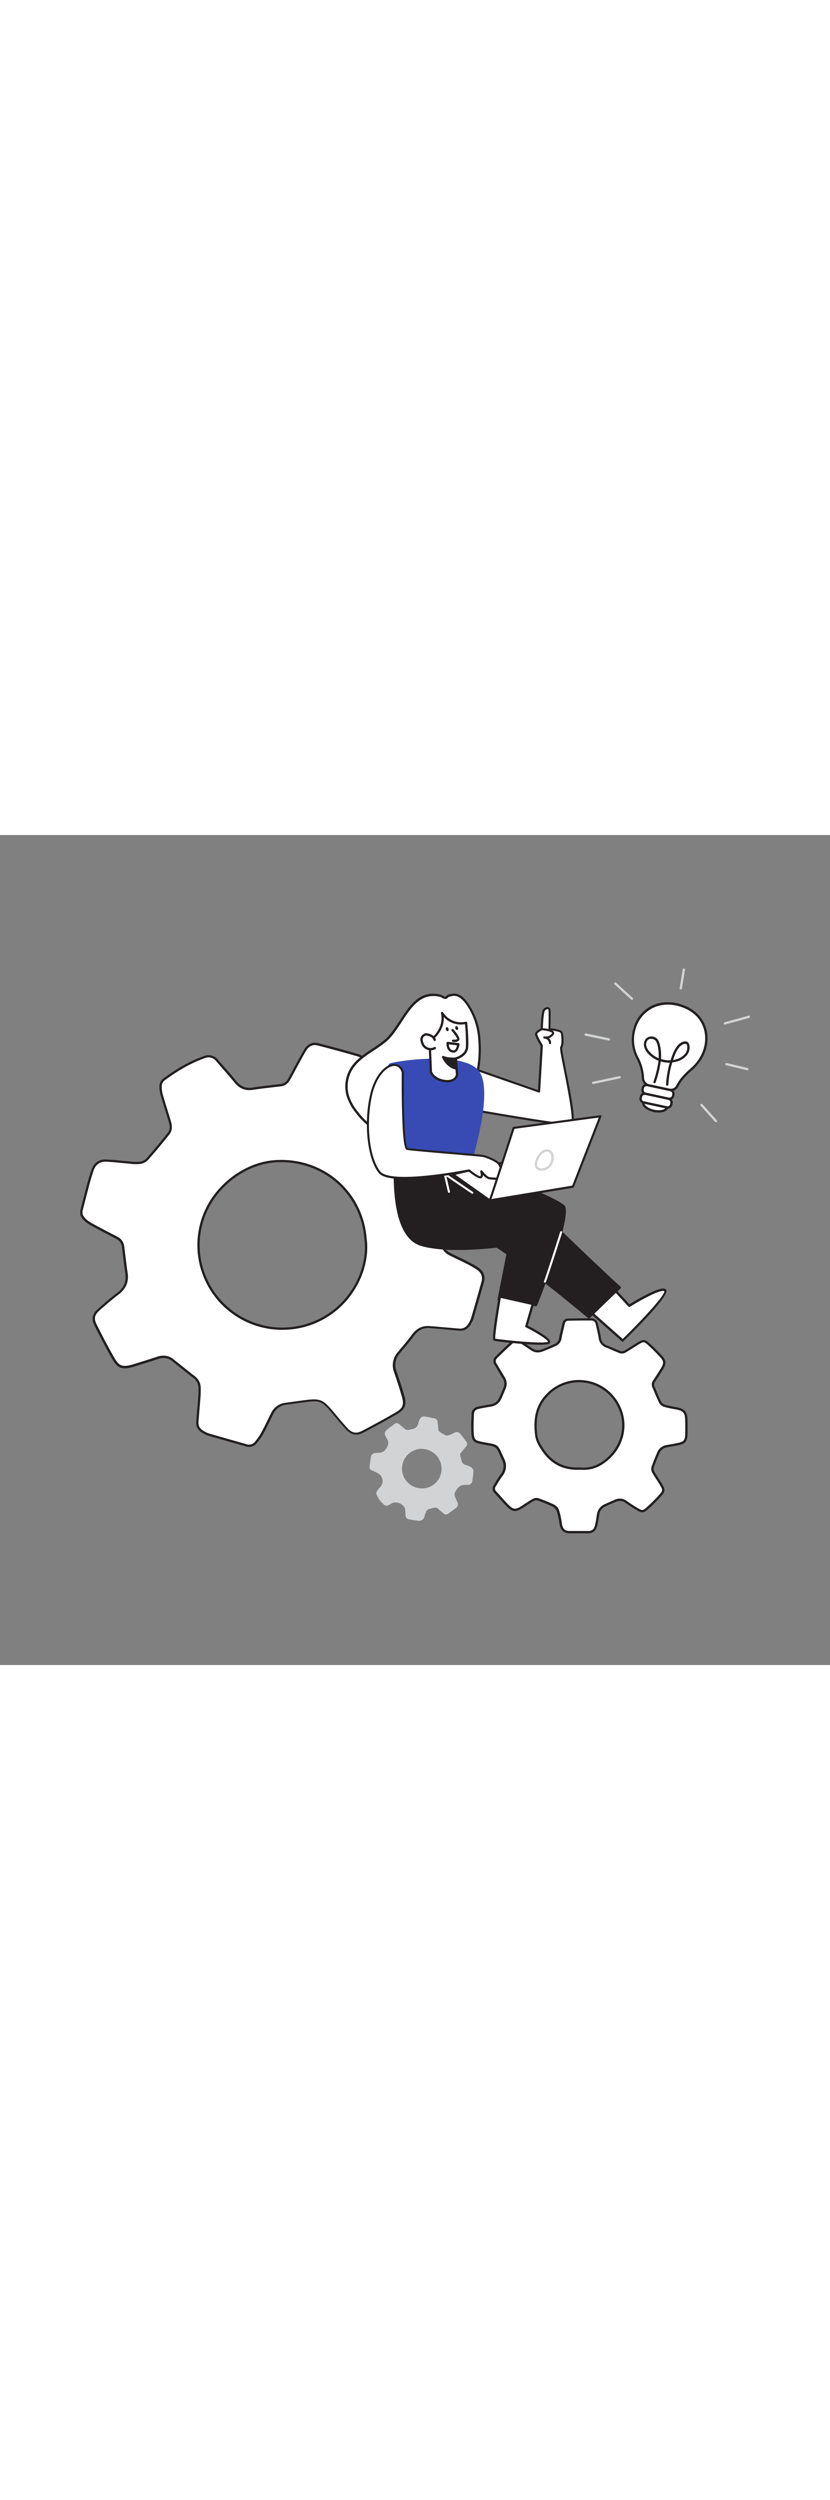 <svg id="_0210_creative_process" data-name="0210_creative_process" xmlns="http://www.w3.org/2000/svg" viewBox="0 0 500 500" data-imageid="creative-process-11" imageName="Creative Process" class="illustrations_image" style="width: 166px;"><rect x="0" y="0" width="500" height="500" fill="#808080" stroke="none"/><defs><style>.cls-1_creative-process-11{fill:#fff;}.cls-2_creative-process-11{fill:#231f20;}.cls-3_creative-process-11{fill:#d1d3d4;}.cls-4_creative-process-11{fill:#68e1fd;}</style></defs><g id="Gear_2_creative-process-11" data-name="Gear 2"><path class="cls-1_creative-process-11" d="M48.89,226.75c1.39-5.45,2.74-10.92,4.19-16.36.75-2.83,1.64-5.62,2.55-8.39,1.22-3.72,4.06-6,8-5.84,4.34.13,8.67.71,13,1.05a39.14,39.14,0,0,0,7,.35,7.64,7.64,0,0,0,4.65-1.92c4.56-5.08,8.89-10.36,13.15-15.69,1.6-2,1.64-4.51.92-6.92-1.51-5.1-3.17-10.17-4.65-15.28a21.19,21.19,0,0,1-1-6.11,5.78,5.78,0,0,1,1.7-4.1,94.58,94.58,0,0,1,24.76-13.75,6.42,6.42,0,0,1,7.56,2.05c3.64,4.25,7.43,8.36,10.94,12.71,2.79,3.47,6,5,10.54,4.31,5.65-.87,11.34-1.42,17-2.14a6.45,6.45,0,0,0,4.9-3.5c1.79-3.17,3.46-6.41,5.21-9.6,1.5-2.73,3-5.49,4.59-8.15,1.73-2.85,4.38-4.18,7.64-3.34,8.1,2.1,16.19,4.26,24.22,6.64,3.39,1,4.91,3.95,4.85,7.26-.08,4.4-.72,8.8-1.07,13.2-.17,2.07-.31,4.15-.31,6.23a8.49,8.49,0,0,0,3.2,7c4.46,3.59,9,7.11,13.3,10.86a9.3,9.3,0,0,0,9.44,1.89c5.54-1.67,11-3.49,16.56-5.15,4.37-1.32,7.52-.2,9.8,3.74q5.61,9.69,10.89,19.58c2.56,4.79,2,7.73-2,11.47-2.71,2.52-5.67,4.76-8.46,7.2-2,1.75-4,3.57-5.83,5.46a7.28,7.28,0,0,0-2.17,6.05c.61,5.89,1.17,11.78,1.91,17.65a9.32,9.32,0,0,0,5.35,7.46c3.37,1.67,6.79,3.26,10.14,5a63.15,63.15,0,0,1,6.12,3.44c2.95,1.94,4.26,4.72,3.28,8.24q-3,11-6.26,21.9a15.47,15.47,0,0,1-1.5,3.16c-1.38,2.48-3.43,3.88-6.37,3.64-5.18-.43-10.36-.89-15.53-1.34-.39,0-.78,0-1.17-.09-4.86-.73-8.51,1-11.39,5-2.62,3.64-5.64,7-8.48,10.46a11.1,11.1,0,0,0-2,11.34c1.65,4.86,3.27,9.73,4.68,14.66,1.5,5.21.65,7.59-4,10.31-6.67,3.88-13.46,7.57-20.3,11.15-3.74,2-6.64,1.4-9.53-1.7s-5.81-6.67-8.65-10.06c-6.11-7.28-7.53-7.86-17-6.62-3.68.48-7.34,1-11,1.5a10.24,10.24,0,0,0-8.28,5.76c-2,3.89-3.79,7.84-5.86,11.67a35.11,35.11,0,0,1-3.84,5.62,5.21,5.21,0,0,1-5.73,2c-7.67-2.18-15.35-4.34-23-6.57a15.63,15.63,0,0,1-3-1.42c-2.5-1.37-3.9-3.41-3.67-6.35.4-5.12.87-10.23,1.26-15.35a45.63,45.63,0,0,0,.09-4.68,8.1,8.1,0,0,0-3.1-6.64c-4.37-3.39-8.68-6.85-13-10.3a8.91,8.91,0,0,0-9-1.46c-4.87,1.62-9.78,3.1-14.67,4.64-.19.06-.37.14-.56.19-6.42,1.71-8.61,1-11.91-4.75-3.67-6.42-7.08-13-10.39-19.61-2-4.06-1.49-6.49,2-9.56,3.73-3.33,7.55-6.58,11.53-9.62,4.14-3.16,5.81-7.09,5-12.24s-1.34-10.58-2-15.87a6.68,6.68,0,0,0-3.54-5.3c-4.65-2.48-9.32-4.89-13.95-7.39-3-1.64-6.11-3.28-7.56-6.72ZM220.17,243c-2.22-28.1-26.44-48.55-54.79-46.43-23.27,1.73-48,24.23-45.63,54.47,2.2,27.46,26.56,48.34,54,46.22C206.11,294.73,223.33,265.14,220.17,243Z"/><path class="cls-2_creative-process-11" d="M150.08,368.63a6.33,6.33,0,0,1-1.74-.26L142,366.56q-8.34-2.35-16.66-4.76a13.62,13.62,0,0,1-2.71-1.25l-.42-.23c-2.91-1.6-4.27-4-4-7q.27-3.42.56-6.84c.24-2.84.48-5.67.69-8.5a44.56,44.56,0,0,0,.09-4.61,7.34,7.34,0,0,0-2.83-6.11c-3.88-3-7.79-6.14-11.56-9.16l-1.44-1.15a8.27,8.27,0,0,0-8.32-1.34c-3.4,1.13-6.87,2.21-10.23,3.26l-4.45,1.39-.2.07c-.13,0-.25.09-.39.12-6.82,1.82-9.32.82-12.69-5.07-4.05-7.08-7.69-14.22-10.42-19.65-2.14-4.28-1.57-7.1,2.12-10.38,4.34-3.88,8-6.95,11.56-9.66,4-3,5.5-6.72,4.78-11.59-.49-3.29-.9-6.65-1.29-9.9-.25-2-.49-4-.75-6a6,6,0,0,0-3.18-4.77c-1.92-1-3.84-2-5.77-3.05-2.73-1.44-5.47-2.88-8.18-4.35-3.16-1.71-6.34-3.43-7.87-7.06a.54.54,0,0,1,0-.21l-.16-1.95a.9.9,0,0,1,0-.23l1.22-4.8c1-3.86,2-7.72,3-11.57.78-2.93,1.69-5.78,2.56-8.43,1.36-4.15,4.51-6.47,8.69-6.32,2.89.09,5.8.37,8.62.65,1.47.15,3,.29,4.42.41l1.73.16a27,27,0,0,0,5.14.19,7.14,7.14,0,0,0,4.21-1.69c4.86-5.43,9.36-11,13.12-15.67,1.28-1.61,1.55-3.72.8-6.28-.68-2.27-1.38-4.53-2.08-6.79-.87-2.78-1.76-5.65-2.58-8.5A22.12,22.12,0,0,1,96,151.63a6.47,6.47,0,0,1,2-4.65c8.82-6.55,16.74-10.95,25-13.85a7.14,7.14,0,0,1,8.32,2.26c1.28,1.5,2.58,3,3.89,4.46,2.35,2.68,4.79,5.44,7.06,8.27,2.77,3.43,5.82,4.68,9.89,4,3.66-.56,7.4-1,11-1.42q3-.34,6-.72a5.77,5.77,0,0,0,4.39-3.16c1.05-1.86,2.06-3.75,3.07-5.64.71-1.31,1.41-2.63,2.13-3.94l.75-1.36c1.23-2.26,2.5-4.59,3.86-6.82,2-3.25,4.95-4.54,8.4-3.65,9.75,2.52,17.22,4.56,24.24,6.64,3.42,1,5.43,4,5.36,7.94-.06,3-.36,5.92-.66,8.79-.15,1.49-.3,3-.42,4.46-.16,2-.3,4.07-.31,6.17a7.78,7.78,0,0,0,3,6.47c1,.84,2.08,1.68,3.13,2.51,3.37,2.7,6.86,5.49,10.19,8.37a8.54,8.54,0,0,0,8.78,1.75c2.7-.81,5.39-1.66,8.07-2.51,2.83-.89,5.65-1.79,8.49-2.64,4.72-1.42,8.19-.1,10.6,4.06,3.74,6.44,7.41,13,10.91,19.6,2.67,5,2.09,8.36-2.15,12.31-1.61,1.5-3.33,2.91-5,4.28-1.17,1-2.35,1.93-3.5,2.93-2.09,1.83-4,3.65-5.79,5.43a6.54,6.54,0,0,0-2,5.49l.36,3.58c.47,4.61.95,9.38,1.54,14a8.56,8.56,0,0,0,5,6.92c1.42.71,2.84,1.4,4.27,2.09,2,.95,3.94,1.9,5.88,2.89a62.83,62.83,0,0,1,6.18,3.48c3.36,2.21,4.6,5.32,3.57,9-1.91,6.89-4,14.06-6.26,21.9a14.26,14.26,0,0,1-1.41,3l-.15.27c-1.62,2.9-4,4.25-7,4q-5.5-.45-11-1l-4.91-.41c-.28,0-.54,0-.81-.07-4.51-.68-7.92.84-10.73,4.75-1.84,2.57-3.91,5-5.92,7.4-.86,1-1.73,2.06-2.58,3.09a10.41,10.41,0,0,0-1.85,10.67c1.58,4.66,3.24,9.65,4.69,14.7,1.6,5.56.54,8.25-4.34,11.1-6.1,3.55-12.75,7.21-20.33,11.17-4,2.1-7.21,1.53-10.36-1.85-2.48-2.66-4.85-5.5-7.14-8.24l-1.53-1.84c-6-7.11-7.18-7.59-16.35-6.38q-3.1.4-6.19.84c-1.61.22-3.22.45-4.83.66a9.48,9.48,0,0,0-7.75,5.38c-.65,1.3-1.29,2.61-1.93,3.91-1.26,2.57-2.55,5.22-3.94,7.78a36,36,0,0,1-3.91,5.73A6,6,0,0,1,150.08,368.63Zm-51.52-55a9.37,9.37,0,0,1,6,2.22L106,317c3.77,3,7.67,6.14,11.54,9.15a8.78,8.78,0,0,1,3.38,7.17,47.06,47.06,0,0,1-.1,4.75c-.21,2.84-.45,5.68-.69,8.51q-.28,3.42-.56,6.84c-.2,2.5.88,4.36,3.3,5.69l.43.23a12.3,12.3,0,0,0,2.42,1.13q8.31,2.42,16.65,4.76l6.36,1.81a4.49,4.49,0,0,0,5-1.75,35.11,35.11,0,0,0,3.77-5.5c1.36-2.54,2.66-5.18,3.91-7.73.64-1.31,1.28-2.62,1.94-3.93a10.92,10.92,0,0,1,8.81-6.13l4.81-.66c2.07-.29,4.14-.58,6.21-.85,9.66-1.26,11.31-.62,17.6,6.88l1.53,1.83c2.28,2.73,4.64,5.56,7.09,8.19,2.69,2.88,5.29,3.35,8.7,1.56,7.55-3.95,14.18-7.59,20.27-11.14,4.33-2.52,5.12-4.56,3.7-9.51s-3.09-10-4.67-14.63a11.86,11.86,0,0,1,2.09-12c.85-1,1.72-2.08,2.6-3.11,2-2.35,4-4.79,5.85-7.31,3.11-4.33,7-6.07,12.06-5.32.23,0,.45,0,.68.05l.45,0,4.51.4c3.67.32,7.35.64,11,.94,2.48.2,4.35-.86,5.7-3.28l.15-.27a14,14,0,0,0,1.3-2.75c2.29-7.83,4.33-15,6.25-21.89.86-3.08-.15-5.6-3-7.47a61.77,61.77,0,0,0-6-3.4c-1.94-1-3.9-1.93-5.85-2.88-1.44-.69-2.87-1.38-4.29-2.09a10,10,0,0,1-5.73-8c-.59-4.69-1.08-9.47-1.54-14.09l-.37-3.58a8,8,0,0,1,2.36-6.61c1.78-1.8,3.75-3.65,5.87-5.5,1.15-1,2.34-2,3.53-3,1.64-1.35,3.34-2.75,4.92-4.22,3.81-3.54,4.27-6.13,1.86-10.63-3.49-6.55-7.15-13.13-10.87-19.56-2.1-3.61-4.87-4.67-9-3.43-2.83.86-5.65,1.75-8.47,2.64s-5.38,1.7-8.08,2.52a10,10,0,0,1-10.11-2c-3.3-2.87-6.78-5.65-10.14-8.34L222,167a9.22,9.22,0,0,1-3.46-7.56c0-2.15.15-4.29.31-6.29.12-1.49.27-3,.43-4.48.29-2.84.59-5.79.64-8.67.06-3.35-1.53-5.75-4.35-6.59-7-2.07-14.47-4.11-24.19-6.62-3.6-.93-5.73,1.13-6.87,3-1.34,2.21-2.61,4.52-3.83,6.76l-.75,1.37q-1.06,2-2.12,3.93c-1,1.9-2,3.8-3.09,5.67a7.17,7.17,0,0,1-5.42,3.85c-2,.26-4,.49-6,.72-3.6.42-7.32.86-11,1.42-4.56.7-8.11-.75-11.18-4.56-2.26-2.8-4.68-5.55-7-8.22-1.31-1.49-2.61-3-3.9-4.47a5.69,5.69,0,0,0-6.79-1.86c-8.08,2.86-15.89,7.2-24.58,13.66a5.17,5.17,0,0,0-1.43,3.55,20.45,20.45,0,0,0,1,5.9c.82,2.84,1.71,5.7,2.57,8.47.7,2.27,1.41,4.54,2.08,6.81.88,3,.52,5.59-1,7.55-3.77,4.72-8.28,10.28-13.17,15.73a8.25,8.25,0,0,1-5.1,2.14,26.51,26.51,0,0,1-5.42-.18c-.57-.06-1.13-.12-1.7-.16-1.48-.12-3-.27-4.45-.41-2.79-.28-5.68-.56-8.52-.65-3.51-.14-6.18,1.85-7.33,5.36-.86,2.63-1.76,5.46-2.53,8.35-1,3.85-2,7.71-3,11.57l-1.19,4.68.14,1.7c1.3,3.1,4.12,4.63,7.12,6.25,2.79,1.51,5.52,3,8.25,4.39,1.93,1,3.86,2,5.78,3a7.3,7.3,0,0,1,3.9,5.82c.27,2,.51,4,.75,6,.4,3.23.8,6.58,1.29,9.86.8,5.34-.94,9.56-5.31,12.9-3.52,2.69-7.17,5.73-11.49,9.58-3.22,2.88-3.65,5-1.79,8.73,2.71,5.41,6.35,12.53,10.38,19.58,3.08,5.38,4.85,6.09,11.12,4.41.1,0,.19-.06.29-.09l.24-.08,4.45-1.39c3.36-1,6.83-2.13,10.21-3.25A11.36,11.36,0,0,1,98.56,313.63Zm71.25-15.54a51.12,51.12,0,0,1-50.76-47,50.54,50.54,0,0,1,12.2-37.13c8.91-10.4,21.65-17.16,34.07-18.09,28.91-2.17,53.28,18.52,55.54,47.06,1.7,12-2.37,25.46-10.88,36.08a50.9,50.9,0,0,1-36.22,18.94C172.44,298,171.12,298.09,169.81,298.09Zm-.37-101c-1.33,0-2.66,0-4,.15-12.07.9-24.45,7.48-33.12,17.61A49.13,49.13,0,0,0,120.44,251a49.83,49.83,0,0,0,88.45,27.16c8.29-10.33,12.24-23.43,10.59-35v0C217.39,216.6,195.77,197.09,169.44,197.09Z"/><path class="cls-1_creative-process-11" d="M342.36,420c-3.11-.4-4.23-2.47-4.67-5.3a47.4,47.4,0,0,0-1.58-7.39,5.64,5.64,0,0,0-2.46-3.07,90.57,90.57,0,0,0-9.67-4,3.68,3.68,0,0,0-2.74.35c-2.34,1.33-4.56,2.89-6.84,4.34-3.74,2.37-5.39,2.33-8.53-.76-2.61-2.58-4.94-5.45-7.45-8.13a3,3,0,0,1-.34-4.07c1.27-2.05,2.46-4.17,3.91-6.09a8.76,8.76,0,0,0,1-9.76c-4.08-9-2.73-7.88-12-9.63-5.51-1-6.25-1.6-6.48-7.17-.13-3.38,0-6.78.17-10.17.11-2.34,1.07-3.47,3.34-4,2.45-.58,4.95-1,7.44-1.41a7.32,7.32,0,0,0,5.86-4.53c.87-2,1.74-4,2.56-6a6.53,6.53,0,0,0-.62-6.25c-1.67-2.68-3.22-5.43-4.86-8.12a3,3,0,0,1,.46-4.09c3.36-3.3,6.74-6.58,10.26-9.7a3.23,3.23,0,0,1,2.83-.24,32.15,32.15,0,0,1,4.58,2.7c1.26.8,2.47,1.69,3.72,2.49a6.5,6.5,0,0,0,6,.68c2.79-1,5.52-2.23,8.24-3.45a5.34,5.34,0,0,0,3.06-4.29c.55-2.93,1.31-5.81,2-8.72a2.64,2.64,0,0,1,2.71-2.21c4.64-.09,9.29-.11,13.93-.15,2,0,3,1.17,3.42,3,.6,2.69,1.28,5.36,1.73,8.08a6.08,6.08,0,0,0,3.93,5.16c2.83,1.13,5.57,2.45,8.43,3.48a3.64,3.64,0,0,0,2.72-.27c2.74-1.56,5.34-3.37,8-5,3.23-1.91,3.74-1.92,6.52.59a100.16,100.16,0,0,1,7.43,7.43c2.2,2.45,2.25,4.21.52,7.06-1.57,2.6-3.25,5.14-4.92,7.69a3.44,3.44,0,0,0-.35,3.43c1.34,3.1,2.55,6.27,4.06,9.29a4.79,4.79,0,0,0,2.68,2.1c2.35.71,4.81,1.07,7.23,1.55,4.34.86,5.7,2.35,5.84,6.74.09,3.1.07,6.21,0,9.31-.11,3.42-1.24,4.68-4.63,5.4-2.31.49-4.63.89-6.95,1.3a6.59,6.59,0,0,0-5.26,4c-1.23,2.89-2.46,5.81-3.47,8.78a4,4,0,0,0,.39,2.89c1.47,2.59,3.24,5,4.75,7.6,1.81,3.1,1.79,3.87-.64,6.56a103.15,103.15,0,0,1-7.55,7.53c-2.58,2.31-3.33,2.31-6.28.56-2.22-1.31-4.4-2.73-6.5-4.22a6.36,6.36,0,0,0-6.79-.7c-2,.93-4.1,1.8-6.13,2.74a7,7,0,0,0-4.06,5.42c-.26,1.47-.47,3-.74,4.42-.57,3.18-1.13,6.38-5.47,6.25Zm7.26-38.3a20.17,20.17,0,0,0,11.65-2.43c13.65-7.94,17.69-23.62,11.11-35.92a26.48,26.48,0,0,0-42.74-6.09c-6.43,6.7-7.74,14.75-6.73,23.49a15.61,15.61,0,0,0,1.42,5.27C329.46,376,337,382.33,349.62,381.65Z"/><path class="cls-2_creative-process-11" d="M354.33,420.65H342.27c-4-.52-4.91-3.61-5.27-5.89a46.28,46.28,0,0,0-1.56-7.29,5,5,0,0,0-2.1-2.66,94.31,94.31,0,0,0-9.6-4,3.08,3.08,0,0,0-2.16.31c-1.56.89-3.1,1.9-4.59,2.88-.74.48-1.47,1-2.22,1.43-4.07,2.59-6.09,2.41-9.39-.84-1.59-1.58-3.1-3.28-4.56-4.92-1-1.09-1.92-2.17-2.91-3.23a3.7,3.7,0,0,1-.42-4.92l.92-1.5a54.77,54.77,0,0,1,3-4.63,8.08,8.08,0,0,0,.95-9.06c-.38-.84-.72-1.58-1-2.26-2.46-5.53-2.46-5.53-8.16-6.55l-2.29-.42c-5.67-1.07-6.8-1.81-7-7.83-.14-3.43,0-6.93.16-10.23a4.43,4.43,0,0,1,3.88-4.66c2.18-.52,4.43-.9,6.6-1.27l.89-.15a6.61,6.61,0,0,0,5.33-4.12l.34-.76c.75-1.74,1.5-3.48,2.21-5.24a5.85,5.85,0,0,0-.56-5.62c-1-1.53-1.87-3.09-2.79-4.64-.69-1.17-1.37-2.33-2.08-3.49a3.73,3.73,0,0,1,.57-4.95c3.06-3,6.64-6.48,10.29-9.72a3.91,3.91,0,0,1,3.56-.37,23.65,23.65,0,0,1,3.7,2.12l1,.64c.64.41,1.27.84,1.89,1.27s1.21.83,1.83,1.22A5.81,5.81,0,0,0,326,310c2.63-1,5.18-2.08,8.21-3.43a4.7,4.7,0,0,0,2.66-3.79c.39-2.07.89-4.14,1.37-6.15.2-.86.41-1.73.61-2.6a3.32,3.32,0,0,1,3.38-2.74c3.47-.08,6.94-.1,10.41-.13l3.53,0c1.47-.06,3.44.59,4.1,3.53.15.68.31,1.36.47,2.05.45,2,.93,4,1.27,6.06a5.42,5.42,0,0,0,3.5,4.64c1.16.46,2.31.95,3.45,1.45,1.62.69,3.29,1.41,4.95,2a3,3,0,0,0,2.14-.22c1.51-.86,3-1.81,4.45-2.73,1.19-.77,2.38-1.53,3.6-2.25,3.54-2.09,4.36-2,7.34.67a103.62,103.62,0,0,1,7.48,7.49c2.37,2.64,2.53,4.7.6,7.88-1.39,2.3-2.89,4.58-4.33,6.79l-.6.92a2.71,2.71,0,0,0-.3,2.77c.4.93.79,1.86,1.18,2.8.89,2.14,1.82,4.36,2.87,6.46a4.07,4.07,0,0,0,2.25,1.74,50.49,50.49,0,0,0,5.32,1.19l1.85.35c4.7.92,6.25,2.72,6.39,7.4.09,3,.08,6.12,0,9.36-.13,3.73-1.44,5.26-5.19,6-2.05.44-4.14.81-6.17,1.17l-.79.14a5.84,5.84,0,0,0-4.75,3.56c-1.31,3.09-2.48,5.87-3.45,8.74a3.28,3.28,0,0,0,.34,2.31c.76,1.35,1.63,2.69,2.47,4s1.55,2.38,2.27,3.61c2,3.41,1.88,4.51-.72,7.38a102.81,102.81,0,0,1-7.61,7.59c-2.77,2.48-3.83,2.58-7.1.64-2.21-1.31-4.41-2.74-6.54-4.25a5.65,5.65,0,0,0-6.1-.64L367.91,403c-1.09.47-2.17.95-3.25,1.45A6.24,6.24,0,0,0,361,409.4c-.14.73-.25,1.47-.37,2.2s-.24,1.48-.37,2.22C359.71,416.88,359,420.65,354.33,420.65Zm-11.92-1.39h11.68c3.57.13,4.15-2.09,4.8-5.66q.19-1.12.36-2.22c.12-.74.24-1.48.37-2.22a7.65,7.65,0,0,1,4.46-5.94c1.08-.5,2.17-1,3.27-1.46l2.86-1.27a7,7,0,0,1,7.48.76c2.1,1.49,4.27,2.9,6.45,4.19,2.74,1.62,3.15,1.59,5.46-.48a100,100,0,0,0,7.51-7.48c2.19-2.43,2.23-2.86.54-5.74-.7-1.21-1.48-2.4-2.23-3.56-.85-1.31-1.73-2.66-2.51-4.05a4.64,4.64,0,0,1-.45-3.45c1-2.91,2.17-5.72,3.49-8.84a7.23,7.23,0,0,1,5.78-4.38l.8-.15c2-.35,4.09-.72,6.12-1.15,3.1-.65,4-1.67,4.09-4.74s.12-6.33,0-9.27c-.12-4-1.21-5.27-5.27-6.08l-1.83-.34a50.06,50.06,0,0,1-5.47-1.22,5.38,5.38,0,0,1-3.1-2.46c-1.07-2.14-2-4.38-2.91-6.55-.39-.92-.77-1.85-1.17-2.78a4.12,4.12,0,0,1,.41-4.08l.6-.92c1.44-2.2,2.93-4.47,4.31-6.75,1.61-2.66,1.51-4.05-.45-6.23a100.61,100.61,0,0,0-7.37-7.38c-2.53-2.28-2.69-2.29-5.7-.51-1.2.72-2.38,1.47-3.56,2.22-1.46.93-3,1.9-4.51,2.77a4.38,4.38,0,0,1-3.3.32c-1.71-.62-3.4-1.35-5-2.05-1.13-.49-2.27-1-3.42-1.44a6.74,6.74,0,0,1-4.36-5.7c-.33-2-.8-4-1.25-6-.16-.69-.32-1.37-.47-2.06-.38-1.69-1.21-2.44-2.69-2.44h0l-3.53,0c-3.46,0-6.93.05-10.39.12a2,2,0,0,0-2,1.67c-.2.87-.41,1.74-.62,2.6-.48,2-1,4.06-1.35,6.09a6,6,0,0,1-3.46,4.8c-3.05,1.36-5.63,2.48-8.29,3.47a7.17,7.17,0,0,1-6.57-.75c-.63-.4-1.25-.82-1.86-1.25s-1.23-.84-1.86-1.24c-.34-.21-.67-.43-1-.65a21.7,21.7,0,0,0-3.48-2,2.68,2.68,0,0,0-2.1.12c-3.62,3.22-7.18,6.68-10.23,9.68a2.34,2.34,0,0,0-.36,3.22c.71,1.17,1.4,2.34,2.09,3.51.91,1.54,1.83,3.09,2.77,4.61a7.28,7.28,0,0,1,.68,6.88c-.72,1.77-1.48,3.52-2.23,5.27l-.34.77a8,8,0,0,1-6.38,4.93l-.89.16c-2.15.36-4.37.74-6.51,1.25-2,.46-2.71,1.35-2.8,3.37-.17,3.4-.31,6.73-.17,10.1.21,5.27.78,5.55,5.91,6.52l2.28.41c6.3,1.14,6.47,1.27,9.19,7.37.29.67.63,1.41,1,2.24a9.46,9.46,0,0,1-1.1,10.47,51.51,51.51,0,0,0-2.95,4.52c-.31.51-.61,1-.93,1.52a2.34,2.34,0,0,0,.25,3.23c1,1.06,2,2.16,2.95,3.25,1.44,1.63,2.93,3.31,4.49,4.85,2.84,2.8,4.13,2.91,7.67.67l2.19-1.43c1.51-1,3.07-2,4.68-2.92a4.4,4.4,0,0,1,3.31-.41,92.53,92.53,0,0,1,9.75,4,6.28,6.28,0,0,1,2.81,3.47,47.92,47.92,0,0,1,1.61,7.5C338.85,417.57,340,418.93,342.41,419.26Zm9-36.85c-.57,0-1.15,0-1.75-.06-11.73.61-20-4.49-25.91-16.06a15.85,15.85,0,0,1-1.49-5.52c-1.18-10.25,1-17.89,6.92-24a27,27,0,0,1,23.33-8.23A27.38,27.38,0,0,1,373,343c7,13.13,2.15,29-11.37,36.85A19.89,19.89,0,0,1,351.37,382.41ZM349.62,381h.05a19.29,19.29,0,0,0,11.25-2.34c12.85-7.48,17.52-22.52,10.84-35a26,26,0,0,0-19.48-13.75,25.6,25.6,0,0,0-22.14,7.82c-5.59,5.83-7.67,13.11-6.54,22.92a14.7,14.7,0,0,0,1.35,5c5.66,11,13.49,15.91,24.63,15.31Z"/></g><g id="Gear_1_creative-process-11" data-name="Gear 1"><path class="cls-3_creative-process-11" d="M227.37,396.46a5.57,5.57,0,0,1,.42-1.06,12.68,12.68,0,0,1,1.32-1.68c2.3-2.4,2.79-5,1.13-7.92a7.45,7.45,0,0,0-2.65-2.23,29.62,29.62,0,0,0-3.24-1.46,1.52,1.52,0,0,1-1-1.71c.3-2.08.56-4.16,1-6.22a1.84,1.84,0,0,1,1.18-1.09,12.64,12.64,0,0,1,2.83-.28,5.72,5.72,0,0,0,4.9-2.82c1.54-2.25,2-4.16.47-6.74-1.82-3.11-1.53-3.41,1.36-5.67,1-.81,2.14-1.52,3.18-2.3a1.21,1.21,0,0,1,1.71.08c1.11,1,2.26,1.88,3.38,2.83a3.5,3.5,0,0,0,3.11.82c.77-.16,1.54-.37,2.32-.53a4.78,4.78,0,0,0,3.86-3.72c1.31-4.64,2.17-3.94,5.47-3.39,1.13.19,2.25.49,3.38.71a1.6,1.6,0,0,1,1.48,1.56c.13,1.51.37,3,.46,4.5a2.25,2.25,0,0,0,1.16,2c4.74,3,4.27,3,9.06.75,1.74-.82,2.3-.71,3.53.73s2.07,2.72,3.09,4.08a1.64,1.64,0,0,1-.05,2.26c-1.13,1.37-2.28,2.75-3.34,4.18a2.13,2.13,0,0,0-.35,1.44c.25,1.29.64,2.54,1,3.8A3.52,3.52,0,0,0,280,380a17.07,17.07,0,0,1,3.49,1.47,2.28,2.28,0,0,1,1,1.7c-.09,1.93-.36,3.87-.64,5.79a2,2,0,0,1-2.16,1.81,7.56,7.56,0,0,1-.83,0c-3.54-.27-5.72,1.56-7.21,4.58a4,4,0,0,0-.2,3.54c.46,1.05.91,2.11,1.38,3.16a2.06,2.06,0,0,1-.66,2.82q-2.2,1.62-4.37,3.29a1.65,1.65,0,0,1-2.35-.14c-1-.87-2-1.69-3-2.58a3.16,3.16,0,0,0-2.95-.89,26.72,26.72,0,0,0-3.79,1,3.4,3.4,0,0,0-1.58,1.49,16,16,0,0,0-1.12,3.13,2.62,2.62,0,0,1-2.88,2.25c-1.93-.21-3.83-.63-5.75-.95a1.64,1.64,0,0,1-1.41-1.66c-.09-.91-.13-1.82-.2-2.74a10,10,0,0,0-.17-1.65c-.72-2.83-5.67-5.09-8.27-3.81-1,.49-1.95,1.08-3,1.49A1.64,1.64,0,0,1,232,403a15.21,15.21,0,0,1-4.46-5.94A3.77,3.77,0,0,1,227.37,396.46Zm26.92-2.14a12.5,12.5,0,0,0,12.36-12.4A12.71,12.71,0,0,0,254,369.08,12.88,12.88,0,0,0,241.43,382,12.53,12.53,0,0,0,254.29,394.32Z"/><path class="cls-3_creative-process-11" d="M252.52,413.15l-.41,0c-1.37-.15-2.74-.41-4.07-.65l-1.71-.31a2.32,2.32,0,0,1-2-2.29c-.05-.54-.09-1.09-.12-1.63l-.11-1.57a5.94,5.94,0,0,0-.12-1.08,6.32,6.32,0,0,0-7.28-3.35c-.35.17-.69.35-1,.54a20.56,20.56,0,0,1-2,1,2.32,2.32,0,0,1-2.11-.19,16,16,0,0,1-4.67-6.2,2.63,2.63,0,0,1-.15-.52l-.05-.22a.67.67,0,0,1,0-.42l.09-.28a3.62,3.62,0,0,1,.4-.92,13.86,13.86,0,0,1,1.39-1.77c2.17-2.26,2.5-4.51,1-7.09a6.71,6.71,0,0,0-2.36-1.95,14,14,0,0,0-2.11-1l-1.1-.46a2.22,2.22,0,0,1-1.41-2.45l.16-1.12c.23-1.69.47-3.43.81-5.14a2.53,2.53,0,0,1,1.69-1.63,13.6,13.6,0,0,1,3-.3,5,5,0,0,0,4.34-2.52c1.57-2.29,1.69-3.86.44-6-2-3.42-1.6-4.13,1.54-6.57.6-.47,1.21-.91,1.83-1.34.46-.32.92-.64,1.37-1a1.88,1.88,0,0,1,2.57.11c.62.53,1.24,1.05,1.87,1.56l1.51,1.26a2.81,2.81,0,0,0,2.52.67c.4-.08.79-.17,1.19-.27s.75-.18,1.12-.25a4.1,4.1,0,0,0,3.34-3.23c1.25-4.42,2.33-4.62,5.36-4.05l.89.16c.67.11,1.33.26,2,.41.47.1.94.21,1.41.3a2.29,2.29,0,0,1,2.05,2.19c.05.63.13,1.26.2,1.89.1.87.2,1.75.26,2.63a1.56,1.56,0,0,0,.83,1.46l.81.51c3.43,2.17,3.43,2.18,7.1.43l.48-.23c2-1,2.93-.78,4.36.91.79.93,1.52,1.93,2.22,2.89l.9,1.22a2.32,2.32,0,0,1-.07,3.12l-.16.2c-1.06,1.29-2.16,2.61-3.16,4a1.38,1.38,0,0,0-.22.89c.18.93.45,1.88.7,2.8l.27.95a2.86,2.86,0,0,0,2.09,2.1,17.87,17.87,0,0,1,3.63,1.53,3,3,0,0,1,1.33,2.33c-.09,1.91-.35,3.78-.65,5.86a2.67,2.67,0,0,1-2.83,2.41l-.28,0a4.28,4.28,0,0,1-.62,0c-3-.23-5,1.11-6.53,4.19a3.24,3.24,0,0,0-.18,2.95l.38.9c.33.75.65,1.51,1,2.25a2.75,2.75,0,0,1-.88,3.68q-2.21,1.6-4.37,3.27a2.32,2.32,0,0,1-3.23-.17l-1.22-1.05c-.6-.5-1.19-1-1.76-1.54a2.45,2.45,0,0,0-2.32-.71l-.61.13a19.57,19.57,0,0,0-3.07.84,2.66,2.66,0,0,0-1.22,1.16,14.75,14.75,0,0,0-1.06,3A3.36,3.36,0,0,1,252.52,413.15Zm-14.36-12.6a8.15,8.15,0,0,1,3.36.8,6.56,6.56,0,0,1,3.82,3.91,7,7,0,0,1,.16,1.34l.11,1.56c0,.53.06,1.06.11,1.6.07.74.39.95.84,1l1.73.31c1.31.24,2.65.49,4,.63A2,2,0,0,0,254.4,410a16.2,16.2,0,0,1,1.17-3.26,4.1,4.1,0,0,1,1.94-1.82,21.52,21.52,0,0,1,3.3-.9l.59-.13a3.85,3.85,0,0,1,3.58,1.05c.56.52,1.13,1,1.71,1.5.42.36.84.71,1.25,1.08a1,1,0,0,0,1.45.1c1.45-1.11,2.91-2.22,4.39-3.3a1.37,1.37,0,0,0,.43-2c-.34-.76-.66-1.52-1-2.28l-.39-.89a4.68,4.68,0,0,1,.22-4.13c1.78-3.61,4.38-5.22,7.88-5a2.64,2.64,0,0,0,.4,0l.37,0a1.3,1.3,0,0,0,1.47-1.21,56.22,56.22,0,0,0,.64-5.72,1.7,1.7,0,0,0-.64-1.07,16.7,16.7,0,0,0-3.35-1.4,4.2,4.2,0,0,1-3-3.06l-.26-.94c-.27-.95-.55-1.92-.74-2.91a2.75,2.75,0,0,1,.48-2c1-1.38,2.13-2.72,3.2-4l.16-.2a1,1,0,0,0,0-1.39c-.31-.41-.61-.82-.91-1.24-.69-.94-1.4-1.91-2.16-2.8-1-1.2-1.23-1.25-2.69-.55l-.48.22c-4.24,2-4.48,2-8.45-.5l-.8-.51a3,3,0,0,1-1.49-2.56c-.05-.86-.15-1.71-.25-2.56q-.12-1-.21-1.92c-.05-.58-.28-.82-.92-.94l-1.45-.32c-.64-.14-1.27-.28-1.91-.39l-.92-.17c-2.43-.44-2.75-.51-3.75,3.06a5.49,5.49,0,0,1-4.4,4.22l-1.09.24c-.41.1-.82.2-1.23.28a4.14,4.14,0,0,1-3.7-1l-1.5-1.25c-.64-.52-1.27-1-1.89-1.58-.36-.31-.52-.29-.83-.05s-.92.67-1.39,1-1.2.84-1.78,1.29c-2.73,2.13-2.73,2.13-1.19,4.77,1.88,3.21.87,5.49-.49,7.48a6.39,6.39,0,0,1-5.47,3.13,11.8,11.8,0,0,0-2.67.26,1.36,1.36,0,0,0-.67.55c-.33,1.66-.57,3.38-.8,5.05L224,380.5a.82.82,0,0,0,.59,1c.35.16.7.3,1.06.44A15.08,15.08,0,0,1,228,383a7.72,7.72,0,0,1,2.88,2.47c1.77,3.12,1.36,6.06-1.23,8.76a11.65,11.65,0,0,0-1.23,1.58,2.17,2.17,0,0,0-.24.57c0,.05,0,.09,0,.14v.05a1.76,1.76,0,0,0,.07.27,14.54,14.54,0,0,0,4.26,5.66,1.16,1.16,0,0,0,.71,0,18.7,18.7,0,0,0,1.86-.91l1.07-.56A4.78,4.78,0,0,1,238.16,400.55ZM254.33,395h0a13.32,13.32,0,0,1-.38-26.64H254a13.47,13.47,0,0,1,13.32,13.55A13.15,13.15,0,0,1,254.33,395Zm-.42-25.24a11.92,11.92,0,1,0,.38,23.84h0A11.74,11.74,0,0,0,266,381.92,12.06,12.06,0,0,0,254,369.78Z"/></g><g id="Lamp_creative-process-11"><path class="cls-1_creative-process-11" d="M397,152.13c-1.72-.37-3.43-.81-5.17-1.1a4.82,4.82,0,0,1-4.47-5c-.12-4.34-1.59-8.18-3.48-12a23.35,23.35,0,0,1-1.49-17.71c3.82-12.15,15.39-17.51,27.87-13.53,18.4,5.87,19.54,26.48,6.79,37.87-3.44,3.08-6.75,6.08-8.84,10.29-1.16,2.33-3.24,3.05-5.8,2.4C400.6,152.86,398.78,152.53,397,152.13Z"/><path class="cls-2_creative-process-11" d="M404.1,154.25a7.49,7.49,0,0,1-1.88-.25c-1.23-.31-2.46-.57-3.7-.82l-1.69-.36h0c-.53-.11-1.06-.24-1.58-.36-1.16-.26-2.37-.54-3.55-.74a5.52,5.52,0,0,1-5.06-5.68,28.34,28.34,0,0,0-3.41-11.74,24.13,24.13,0,0,1-1.52-18.22,21.26,21.26,0,0,1,10.47-13c5.29-2.74,11.78-3.11,18.27-1,8.11,2.59,13.69,8.37,15.28,15.87,1.75,8.2-1.4,17.09-8.23,23.19-3.25,2.9-6.61,5.9-8.68,10.08A5.05,5.05,0,0,1,404.1,154.25Zm-7-2.8,1.69.35c1.25.26,2.51.53,3.75.84,2.35.6,4-.08,5-2,2.2-4.42,5.66-7.51,9-10.5,6.46-5.77,9.45-14.15,7.81-21.86-1.52-7.09-6.61-12.36-14.35-14.83-6.14-2-12.24-1.62-17.2,1A20,20,0,0,0,383,116.5a22.49,22.49,0,0,0,1.45,17.19A29.64,29.64,0,0,1,388,146a4.14,4.14,0,0,0,3.89,4.34c1.23.2,2.45.49,3.63.76l1.56.35Z"/><rect class="cls-1_creative-process-11" x="386.96" y="152.09" width="18.82" height="5.35" rx="2.3" transform="translate(41.62 -80.21) rotate(12.19)"/><path class="cls-2_creative-process-11" d="M403.24,159.63a3.55,3.55,0,0,1-.64-.06h0l-13.89-3a3,3,0,0,1-2.3-3.57l.15-.72a3,3,0,0,1,3.57-2.3l13.9,3a3,3,0,0,1,2.3,3.57l-.15.72A3,3,0,0,1,403.24,159.63Zm-.34-1.43a1.63,1.63,0,0,0,1.91-1.23l.15-.73a1.59,1.59,0,0,0-1.23-1.9l-13.89-3a1.61,1.61,0,0,0-1.91,1.23l-.15.73a1.59,1.59,0,0,0,1.22,1.9Z"/><rect class="cls-1_creative-process-11" x="385.83" y="157.32" width="18.82" height="5.35" rx="2.3" transform="translate(42.7 -79.85) rotate(12.19)"/><path class="cls-2_creative-process-11" d="M402.11,164.86a2.85,2.85,0,0,1-.64-.07l-13.89-3a3,3,0,0,1-2.3-3.57l.15-.72a3,3,0,0,1,3.57-2.31l13.9,3a3,3,0,0,1,2.3,3.57l-.15.72A3,3,0,0,1,402.11,164.86Zm-13.74-8.33a1.6,1.6,0,0,0-1.57,1.26l-.15.72a1.53,1.53,0,0,0,.22,1.21,1.59,1.59,0,0,0,1,.7l13.89,3h0a1.6,1.6,0,0,0,1.91-1.23l.15-.72a1.57,1.57,0,0,0-.22-1.21,1.54,1.54,0,0,0-1-.69l-13.89-3A2,2,0,0,0,388.37,156.53Z"/><path class="cls-1_creative-process-11" d="M401.81,164.15c-.43,2-4,2.88-7.91,2s-6.79-3.13-6.36-5.11Z"/><path class="cls-2_creative-process-11" d="M396.78,167.19a14.15,14.15,0,0,1-3-.33c-4.39-1-7.42-3.56-6.9-5.94a.65.65,0,0,1,.3-.44.7.7,0,0,1,.53-.1L402,163.46a.71.71,0,0,1,.53.84C402.1,166.11,399.79,167.19,396.78,167.19Zm-8.49-5.25c.45,1.3,2.59,2.86,5.76,3.55s5.77.14,6.72-.85Z"/><path class="cls-2_creative-process-11" d="M401.93,151h-.05a.69.69,0,0,1-.65-.74,57.9,57.9,0,0,1,2.24-13.09,17.49,17.49,0,0,1-5.42-.75,67.94,67.94,0,0,1-2.9,12.08l-.16.5a.7.7,0,0,1-.87.47.71.71,0,0,1-.47-.88l.16-.5A66.18,66.18,0,0,0,396.7,136a16.59,16.59,0,0,1-6.46-4.51A9,9,0,0,1,388,127.2a5.1,5.1,0,0,1,1.45-4.78,4.6,4.6,0,0,1,3.78-1,4.55,4.55,0,0,1,3.24,2.13c1,1.85,1.64,4.67,1.79,8.38a27.77,27.77,0,0,1-.05,3,15.88,15.88,0,0,0,5.73.76c0-.08.05-.16.08-.23l.14-.42c1.13-3.32,2.54-7.45,5.58-9.62.52-.36,2.32-1.52,3.87-1a2.47,2.47,0,0,1,1.57,1.76,7.24,7.24,0,0,1-1.39,6.46,11.48,11.48,0,0,1-5.42,3.61,16.35,16.35,0,0,1-3.38.75,55.72,55.72,0,0,0-2.34,13.28A.71.71,0,0,1,401.93,151Zm10.81-25.24a4.3,4.3,0,0,0-2.21.88c-2.67,1.9-4,5.79-5.06,8.92v0a16.12,16.12,0,0,0,2.44-.61,10.17,10.17,0,0,0,4.77-3.14,5.9,5.9,0,0,0,1.16-5.19c-.21-.68-.57-.8-.69-.84A1.25,1.25,0,0,0,412.74,125.77Zm-20.41-3a3,3,0,0,0-2,.67,3.77,3.77,0,0,0-1,3.48,7.71,7.71,0,0,0,1.94,3.59,15.1,15.1,0,0,0,5.52,4c0-.82.05-1.64,0-2.47-.14-3.48-.68-6.09-1.61-7.75a3.17,3.17,0,0,0-2.25-1.43A3.63,3.63,0,0,0,392.33,122.8Z"/></g><g id="Light_creative-process-11"><path class="cls-3_creative-process-11" d="M357.29,150a.7.7,0,0,1-.14-1.38l16-3.39a.71.71,0,0,1,.83.54.7.7,0,0,1-.54.83l-16,3.39Z"/><path class="cls-3_creative-process-11" d="M380.69,99.31a.69.69,0,0,1-.47-.18l-10-9.11a.7.7,0,0,1-.05-1,.71.71,0,0,1,1,0l10,9.11a.7.7,0,0,1,0,1A.71.71,0,0,1,380.69,99.31Z"/><path class="cls-3_creative-process-11" d="M436.66,114.2a.7.7,0,0,1-.19-1.37l14.45-4a.7.7,0,0,1,.37,1.36l-14.45,3.94Z"/><path class="cls-3_creative-process-11" d="M431.27,173a.66.66,0,0,1-.52-.23l-8.68-9.68a.71.71,0,0,1,.06-1,.7.7,0,0,1,1,.06l8.67,9.68a.7.7,0,0,1-.06,1A.67.67,0,0,1,431.27,173Z"/><path class="cls-3_creative-process-11" d="M410.11,93.05H410a.7.7,0,0,1-.58-.81l1.84-11.29a.7.7,0,0,1,1.38.22l-1.84,11.3A.7.7,0,0,1,410.11,93.05Z"/><path class="cls-3_creative-process-11" d="M366.75,123.8l-.14,0-13.93-2.89a.7.7,0,0,1-.54-.83.69.69,0,0,1,.83-.54l13.93,2.89a.7.7,0,0,1-.15,1.39Z"/><path class="cls-3_creative-process-11" d="M450.19,141.71l-.16,0-12.61-3a.71.71,0,0,1-.53-.84.7.7,0,0,1,.85-.52l12.61,3a.7.7,0,0,1,.52.84A.7.7,0,0,1,450.19,141.71Z"/></g><g id="Character_creative-process-11"><path class="cls-1_creative-process-11" d="M355.64,287.25l19.46,17.28s27.57-26.9,25.63-30S379,283.64,379,283.64l-12-13"/><path class="cls-2_creative-process-11" d="M375.1,305.23a.71.71,0,0,1-.47-.18l-19.46-17.28a.69.69,0,0,1-.05-1,.69.69,0,0,1,1-.06l19,16.85c12.87-12.59,25.66-26.67,25.06-28.75a.53.53,0,0,0-.26-.12c-2.76-.65-13.75,5.34-20.46,9.52a.7.7,0,0,1-.88-.11l-12-13a.7.7,0,0,1,0-1,.71.71,0,0,1,1,0l11.61,12.57c3.19-2,17.11-10.32,21-9.4a1.76,1.76,0,0,1,1.14.77c2,3.26-17.34,22.7-25.75,30.91A.69.69,0,0,1,375.1,305.23Z"/><path class="cls-2_creative-process-11" d="M327.88,229.44s31.25,30.29,45.44,43.17L354.8,290.54S305.21,248.76,289,242.06Z"/><path class="cls-2_creative-process-11" d="M354.8,291.24a.7.7,0,0,1-.45-.17c-.5-.41-49.69-41.79-65.61-48.37a.7.7,0,0,1-.43-.67.71.71,0,0,1,.48-.64l38.87-12.61a.7.7,0,0,1,.7.16c.31.3,31.41,30.43,45.43,43.15a.7.7,0,0,1,.23.51.71.71,0,0,1-.21.51L355.28,291A.69.69,0,0,1,354.8,291.24Zm-63.86-49.08c16.75,8.12,58.56,43,63.82,47.44l17.54-17c-13.51-12.31-41.4-39.28-44.61-42.39Z"/><path class="cls-2_creative-process-11" d="M237.72,201.52c.4,1.12-2.3,40,16.19,45.39s52.93,0,52.93,0l-6.44,32.88,22.48,3.39s22-55.11,16.54-59.65c-9.67-8.05-66.55-26.83-66.55-26.83Z"/><path class="cls-2_creative-process-11" d="M322.88,283.88h-.1l-22.49-3.39a.7.7,0,0,1-.46-.29.71.71,0,0,1-.12-.53L306,247.74c-5.77.82-35.56,4.7-52.24-.17-11-3.22-16.64-18-16.64-43.93,0-.91,0-1.77,0-1.95a.62.62,0,0,1,.07-.56.68.68,0,0,1,.51-.3L272.77,196a.87.87,0,0,1,.32,0c2.32.77,57.11,18.92,66.78,27,5.68,4.73-14.07,54.76-16.34,60.45A.7.7,0,0,1,322.88,283.88Zm-21.66-4.67,21.22,3.2c8.42-21.17,20.2-55.3,16.54-58.34-9.22-7.67-62.89-25.57-66.18-26.66l-34.34,4.72c0,.33,0,.81,0,1.51,0,25.24,5.26,39.57,15.64,42.6,18.14,5.29,52.28,0,52.62,0a.7.7,0,0,1,.61.2.71.71,0,0,1,.18.62Z"/><path class="cls-1_creative-process-11" d="M288.17,141.77l36.47,12.77,1.65-27.6s-3.2-5.44-3.41-6.85,3.41-3.13,3.41-3.13.23-10.11,1.36-11.49,3.1-1.77,3.3,0S331,117,331,117s6.3.68,7.09,1.79,1.19,7.56,0,9.07,10.25,45.65,5.92,46.63-63.74-9.65-63.74-9.65"/><path class="cls-2_creative-process-11" d="M343.15,175.15c-8.68,0-60.72-9.31-63-9.72a.64.64,0,0,1-.51-.75.62.62,0,0,1,.74-.51c16.48,3,60.05,10.44,63.47,9.66,2.16-.49-2.19-22.18-4-31.44-2.45-12.2-2.76-14.3-2.23-15,.95-1.21.63-7.38,0-8.3-.37-.48-3.41-1.18-6.64-1.53a.62.62,0,0,1-.57-.64c0-.1.19-9.69,0-11.41-.05-.5-.28-.57-.35-.59a2.1,2.1,0,0,0-1.81.93c-.62.75-1.11,6.23-1.22,11.09a.68.68,0,0,1-.36.57c-1.68.79-3.13,2-3.06,2.45.14.94,2.12,4.56,3.33,6.62a.6.6,0,0,1,.09.37l-1.65,27.6a.64.64,0,0,1-.28.49.68.68,0,0,1-.57.08L288,142.38a.64.64,0,0,1,.43-1.21l35.66,12.49,1.59-26.57c-.61-1-3.18-5.51-3.39-6.91-.23-1.56,2.22-3,3.41-3.62.07-2.37.36-10.11,1.5-11.49a3.25,3.25,0,0,1,3.16-1.35,1.82,1.82,0,0,1,1.26,1.68c.18,1.56.06,8.84,0,11,2.2.26,6.18.88,7,2,1,1.35,1.34,8.1,0,9.83-.16.76,1.18,7.46,2.47,13.93,4.46,22.25,6,32.28,3.08,32.94A5.33,5.33,0,0,1,343.15,175.15Z"/><path class="cls-1_creative-process-11" d="M281.46,101.66a13.52,13.52,0,0,0-5.75-5.07c-2-.8-3.43-.18-5.4.2-.79.15-1.12,1.24-1.93,1.31s-2.18-1-3-1.22c-17.74-4.56-22.71,18.3-33.19,27.05-6.88,5.74-15.9,9.38-20.55,17a20.4,20.4,0,0,0-2.16,16,30.36,30.36,0,0,0,5.47,10,42.59,42.59,0,0,0,10,9.6c12.42,8.24,29.8,6.9,42.13-1.48,17.34-11.78,23.51-32.85,21.68-52.82A42.05,42.05,0,0,0,281.46,101.66Z"/><path class="cls-2_creative-process-11" d="M244.21,182.82a35.54,35.54,0,0,1-19.68-5.65,42.59,42.59,0,0,1-10.16-9.76,30.43,30.43,0,0,1-5.59-10.25A21.22,21.22,0,0,1,211,140.6c3.17-5.2,8.33-8.62,13.32-11.92a82.43,82.43,0,0,0,7.38-5.29c3.32-2.77,6.06-7,8.95-11.39,6.1-9.34,12.4-19,24.87-15.79a6.53,6.53,0,0,1,1.35.61,4.55,4.55,0,0,0,1.43.59c.16,0,.36-.23.57-.45a2.47,2.47,0,0,1,1.29-.85c.38-.07.73-.16,1.06-.23a7.27,7.27,0,0,1,4.74.06c2.8,1.09,4.8,3.56,6,5.32a42.68,42.68,0,0,1,7.4,21c2.08,22.71-6.13,42.7-22,53.46A41.68,41.68,0,0,1,244.21,182.82ZM261,97c-8.85,0-14.06,8-19.13,15.77-3,4.52-5.74,8.8-9.22,11.7a85,85,0,0,1-7.51,5.38c-5.09,3.37-9.89,6.55-12.9,11.49a19.82,19.82,0,0,0-2.08,15.45,29.05,29.05,0,0,0,5.35,9.78A41.59,41.59,0,0,0,225.3,176c11.67,7.75,28.68,7.14,41.36-1.47,15.42-10.47,23.41-30,21.37-52.18a41.36,41.36,0,0,0-7.14-20.29h0c-1.15-1.62-3-3.87-5.43-4.83a5.83,5.83,0,0,0-3.91,0c-.36.08-.72.16-1.11.23a1.57,1.57,0,0,0-.55.45,2.31,2.31,0,0,1-1.44.88,4.26,4.26,0,0,1-2.24-.76,5.59,5.59,0,0,0-1-.48A16.72,16.72,0,0,0,261,97Z"/><path class="cls-4_creative-process-11 targetColor" d="M234.65,137.72c.76-1,43.06-8.18,53.52,4.05s-5.55,60.32-5.55,60.32l-56.43-3.39S214,163.53,234.65,137.72Z" style="fill: rgb(56, 75, 180);"/><path class="cls-1_creative-process-11" d="M274.57,134.7l.77,9.9s-.93,4.62-7.68,3.6-8.11-5.49-8.11-5.49l-.78-18.51s9.88-6.4,7.52-16.91a13.61,13.61,0,0,0,14.45,5.92s.95,9.48.6,14.66S274.57,134.7,274.57,134.7Z"/><path class="cls-2_creative-process-11" d="M269.5,149a13.82,13.82,0,0,1-1.94-.15c-7.1-1.08-8.62-5.78-8.68-6a.47.47,0,0,1,0-.17l-.78-18.51a.73.73,0,0,1,.32-.62c.1-.06,9.44-6.27,7.22-16.17a.7.7,0,0,1,1.28-.51,12.8,12.8,0,0,0,13.7,5.59.69.69,0,0,1,.56.12.71.71,0,0,1,.28.5c0,.39,1,9.59.61,14.78-.33,4.73-5.06,6.73-6.73,7.29l.73,9.33a1.15,1.15,0,0,1,0,.19C276,144.78,275.09,149,269.5,149Zm-9.26-6.46c.21.57,1.73,4,7.53,4.92,5.58.85,6.71-2.37,6.86-3l-.76-9.78a.7.7,0,0,1,.52-.74c.06,0,5.94-1.58,6.25-6.19a108.19,108.19,0,0,0-.53-13.79,14,14,0,0,1-12.78-4.33c.44,8.28-6.25,13.68-7.84,14.84Z"/><path class="cls-1_creative-process-11" d="M261.85,123.4a4.34,4.34,0,0,0-1.66-2.18,7.39,7.39,0,0,0-2.42-1,3.08,3.08,0,0,0-1.41-.13,2.44,2.44,0,0,0-.91.42,3.31,3.31,0,0,0-1.45,1.81,3.91,3.91,0,0,0,.08,1.89,7.67,7.67,0,0,0,.68,2,5.26,5.26,0,0,0,7.17,2.13"/><path class="cls-2_creative-process-11" d="M259.38,129.7a5.7,5.7,0,0,1-1.68-.25,6,6,0,0,1-3.56-2.9,8.68,8.68,0,0,1-.74-2.14,4.63,4.63,0,0,1-.08-2.23,4,4,0,0,1,1.74-2.21,3.22,3.22,0,0,1,1.16-.53,3.84,3.84,0,0,1,1.73.14,8.17,8.17,0,0,1,2.63,1.06,5.07,5.07,0,0,1,1.94,2.53.7.7,0,0,1-1.33.46,3.67,3.67,0,0,0-1.39-1.83,7.12,7.12,0,0,0-2.2-.87,2.73,2.73,0,0,0-1.1-.12,2,2,0,0,0-.66.32,2.73,2.73,0,0,0-1.16,1.41,3.33,3.33,0,0,0,.08,1.56,7.12,7.12,0,0,0,.62,1.79,4.55,4.55,0,0,0,6.21,1.84.7.7,0,1,1,.67,1.23A5.91,5.91,0,0,1,259.38,129.7Z"/><path class="cls-1_creative-process-11" d="M272.63,117.54s4.08,4.72,3.37,5.72-3.07.68-3.07.68"/><path class="cls-2_creative-process-11" d="M273.77,124.7a7.25,7.25,0,0,1-.93-.06.7.7,0,1,1,.18-1.39c.82.1,2.11,0,2.41-.4,0-.45-1.53-2.77-3.33-4.85a.7.7,0,0,1,1.06-.92c2.95,3.41,4.1,5.63,3.41,6.58A3.4,3.4,0,0,1,273.77,124.7Z"/><ellipse class="cls-2_creative-process-11" cx="269.41" cy="116.96" rx="0.86" ry="1.21" transform="translate(-23.49 95.31) rotate(-19.24)"/><ellipse class="cls-2_creative-process-11" cx="275.1" cy="116.29" rx="0.86" ry="1.21" transform="translate(-22.95 97.15) rotate(-19.24)"/><path class="cls-1_creative-process-11" d="M276.09,126l-6.45-.78s-.34,4.81,3.39,5.14C275.59,130.6,276.09,126,276.09,126Z"/><path class="cls-2_creative-process-11" d="M273.22,131.09l-.25,0c-3.49-.3-4.16-4-4-5.87a.7.7,0,0,1,.26-.49.63.63,0,0,1,.52-.16l6.45.77a.7.7,0,0,1,.61.77C276.58,128,275.6,131.09,273.22,131.09Zm-2.87-5c.07,1.2.51,3.44,2.74,3.64,1.41.11,2-1.94,2.18-3.05Z"/><path class="cls-2_creative-process-11" d="M274.57,134.7s-5.15.29-7.62-1c0,0,2.31,5.77,8,6.94Z"/><path class="cls-2_creative-process-11" d="M274.93,141.36l-.14,0c-6-1.23-8.39-7.11-8.49-7.36a.7.7,0,0,1,1-.88c2.27,1.17,7.21.91,7.26.9a.73.73,0,0,1,.73.66l.37,6a.68.68,0,0,1-.24.57A.71.71,0,0,1,274.93,141.36ZM268.4,135a11,11,0,0,0,5.78,4.79l-.27-4.32A23.59,23.59,0,0,1,268.4,135Z"/><path class="cls-1_creative-process-11" d="M320.78,283.18l-3.7,12.76s16.2,8.18,13.36,9.92-31.55-1.36-32.62-1.9S301,278.72,301,278.72"/><path class="cls-2_creative-process-11" d="M325.27,307.06c-9.34,0-26.78-2-27.77-2.48-.53-.27-1.53-.77,2.83-26a.69.69,0,0,1,1.37.23c-1.83,10.62-3.57,22.51-3.35,24.57,3,.66,29.26,3.38,31.72,1.87,0-1.08-6.13-5.09-13.31-8.71a.68.68,0,0,1-.35-.81l3.7-12.76a.7.7,0,1,1,1.34.39l-3.54,12.2c3.75,1.92,13.45,7.12,13.56,9.68a1.29,1.29,0,0,1-.67,1.19C330.09,306.89,328,307.06,325.27,307.06Z"/><path class="cls-1_creative-process-11" d="M284.51,216.1a.64.64,0,0,1-.35-.1l-15.27-10.39,2.16,9.17a.62.62,0,0,1-1.21.28l-2.52-10.71a.62.62,0,0,1,.95-.66L284.86,215a.62.62,0,0,1,.16.86A.6.6,0,0,1,284.51,216.1Z"/><polygon class="cls-1_creative-process-11" points="295.08 220.13 272.87 204.38 316.37 194.16 345.17 211.81 295.08 220.13"/><path class="cls-2_creative-process-11" d="M295.08,220.77a.58.58,0,0,1-.36-.12L272.5,204.91a.64.64,0,0,1-.26-.65.65.65,0,0,1,.48-.5l43.5-10.23a.62.62,0,0,1,.48.08l28.8,17.65a.62.62,0,0,1,.29.67.64.64,0,0,1-.52.51l-50.08,8.32Zm-20.69-16.09,20.85,14.77,48.13-8-27.11-16.62Z"/><path class="cls-1_creative-process-11" d="M242.65,142.94s-.6,45.51,2.68,46.18,43.21,3.78,45.48,4.21,8.12,2.86,9.49,4.6,4,9.34,2.18,9.25-6.51-.09-8.05-.48-4.47-4-4.47-4,1.17,3.92-.89,3.51-6.45-4.09-6.45-4.09-47.17,9.42-53.94,1.1-9-29.2-5.15-46.46S239.74,133.61,242.65,142.94Z"/><path class="cls-2_creative-process-11" d="M302.51,207.82h-.06c-.49,0-1.16,0-1.93-.06a39.94,39.94,0,0,1-6.25-.44,9.35,9.35,0,0,1-3.34-2.57,2.47,2.47,0,0,1-.49,1.64,1.52,1.52,0,0,1-1.5.42c-1.95-.39-5.48-3.2-6.49-4-4.41.86-47.55,9.07-54.26.81-6.84-8.41-9.21-29.5-5.28-47,2.69-12,9.28-18.49,14.39-18.7,2.8-.08,5,1.66,6,4.86a1.36,1.36,0,0,1,0,.2c-.28,21.34.48,44.22,2.24,45.57,1.74.34,15.13,1.49,27,2.5,9.35.8,17.42,1.49,18.45,1.68,2.41.46,8.38,2.93,9.88,4.84,1.16,1.48,3.65,7.85,2.73,9.64A1.12,1.12,0,0,1,302.51,207.82ZM290,202a.62.62,0,0,1,.5.24c1.08,1.34,3.16,3.56,4.13,3.81a42.46,42.46,0,0,0,6,.4l1.95.06c.43-.74-1.39-6.54-2.71-8.21-1.18-1.51-6.78-3.93-9.11-4.37-1-.18-9.39-.9-18.32-1.67-11.85-1-25.28-2.16-27.17-2.55-.89-.18-2.55-.52-3.08-24C241.88,155,242,144.21,242,143c-.83-2.59-2.46-4-4.66-3.87-4.51.19-10.67,6.45-13.2,17.7-3.85,17.17-1.6,37.76,5,45.91,1.83,2.25,8.33,4.48,28.94,2.34,12.47-1.29,24.26-3.64,24.38-3.66a.63.63,0,0,1,.54.14c1.18,1,4.59,3.64,6.15,4,.11,0,.25,0,.3,0,.29-.32.16-1.67-.14-2.68a.64.64,0,0,1,.32-.75A.59.59,0,0,1,290,202Z"/><path class="cls-1_creative-process-11" d="M295.08,220.13c1.11-2.78,14.36-43.68,14.36-43.68l52.22-7-16.49,42.35Z"/><path class="cls-2_creative-process-11" d="M295.08,220.77a.63.63,0,0,1-.49-.24.62.62,0,0,1-.1-.64c1.08-2.73,14.21-43.23,14.34-43.64a.67.67,0,0,1,.52-.44l52.22-7a.71.71,0,0,1,.59.24.65.65,0,0,1,.1.63L345.76,212a.65.65,0,0,1-.49.4l-50.08,8.32ZM309.92,177c-1.33,4.1-11.57,35.7-13.86,42.29l48.64-8.08,16-41Z"/><path class="cls-3_creative-process-11" d="M326.25,202.22a4.94,4.94,0,0,1-2.2-.48c-.91-.47-2.34-1.69-1.72-4.63h0a12,12,0,0,1,2.59-5.28,7,7,0,0,1,3.19-2.28,4.15,4.15,0,0,1,4.05.79,4.73,4.73,0,0,1,1.33,2.94,8.3,8.3,0,0,1-2,6.7A7.44,7.44,0,0,1,326.25,202.22Zm3.23-11.48a3.25,3.25,0,0,0-1,.15,5.67,5.67,0,0,0-2.54,1.85,10.63,10.63,0,0,0-2.28,4.65h0c-.33,1.55,0,2.6,1,3.1,1.55.8,4.35.09,5.77-1.46a6.91,6.91,0,0,0,1.65-5.56,3.45,3.45,0,0,0-.91-2.11A2.47,2.47,0,0,0,329.48,190.74ZM323,197.25h0Z"/><path class="cls-2_creative-process-11" d="M331.34,126a.64.64,0,0,1-.64-.64,2.77,2.77,0,0,0-2.51-2.7,3.8,3.8,0,0,1-.45-.07.65.65,0,0,1-.5-.72.68.68,0,0,1,.68-.54l.51.06a4.67,4.67,0,0,0,3.95-1.72c.11-.13.22-.3.17-.41-.32-.76-3.52-1.48-6.3-1.67a.65.65,0,0,1-.6-.69.64.64,0,0,1,.68-.59c1.54.11,6.61.59,7.4,2.45a1.58,1.58,0,0,1-.37,1.73,6,6,0,0,1-2.74,1.89,3.67,3.67,0,0,1,1.36,3A.64.64,0,0,1,331.34,126Z"/><path class="cls-1_creative-process-11" d="M328.27,269.66a.78.78,0,0,1-.22,0,.62.62,0,0,1-.36-.8c2.05-5.52,9.68-29.52,9.76-29.76a.62.62,0,0,1,.78-.41.63.63,0,0,1,.4.78c-.08.24-7.72,24.28-9.78,29.82A.62.62,0,0,1,328.27,269.66Z"/></g></svg>